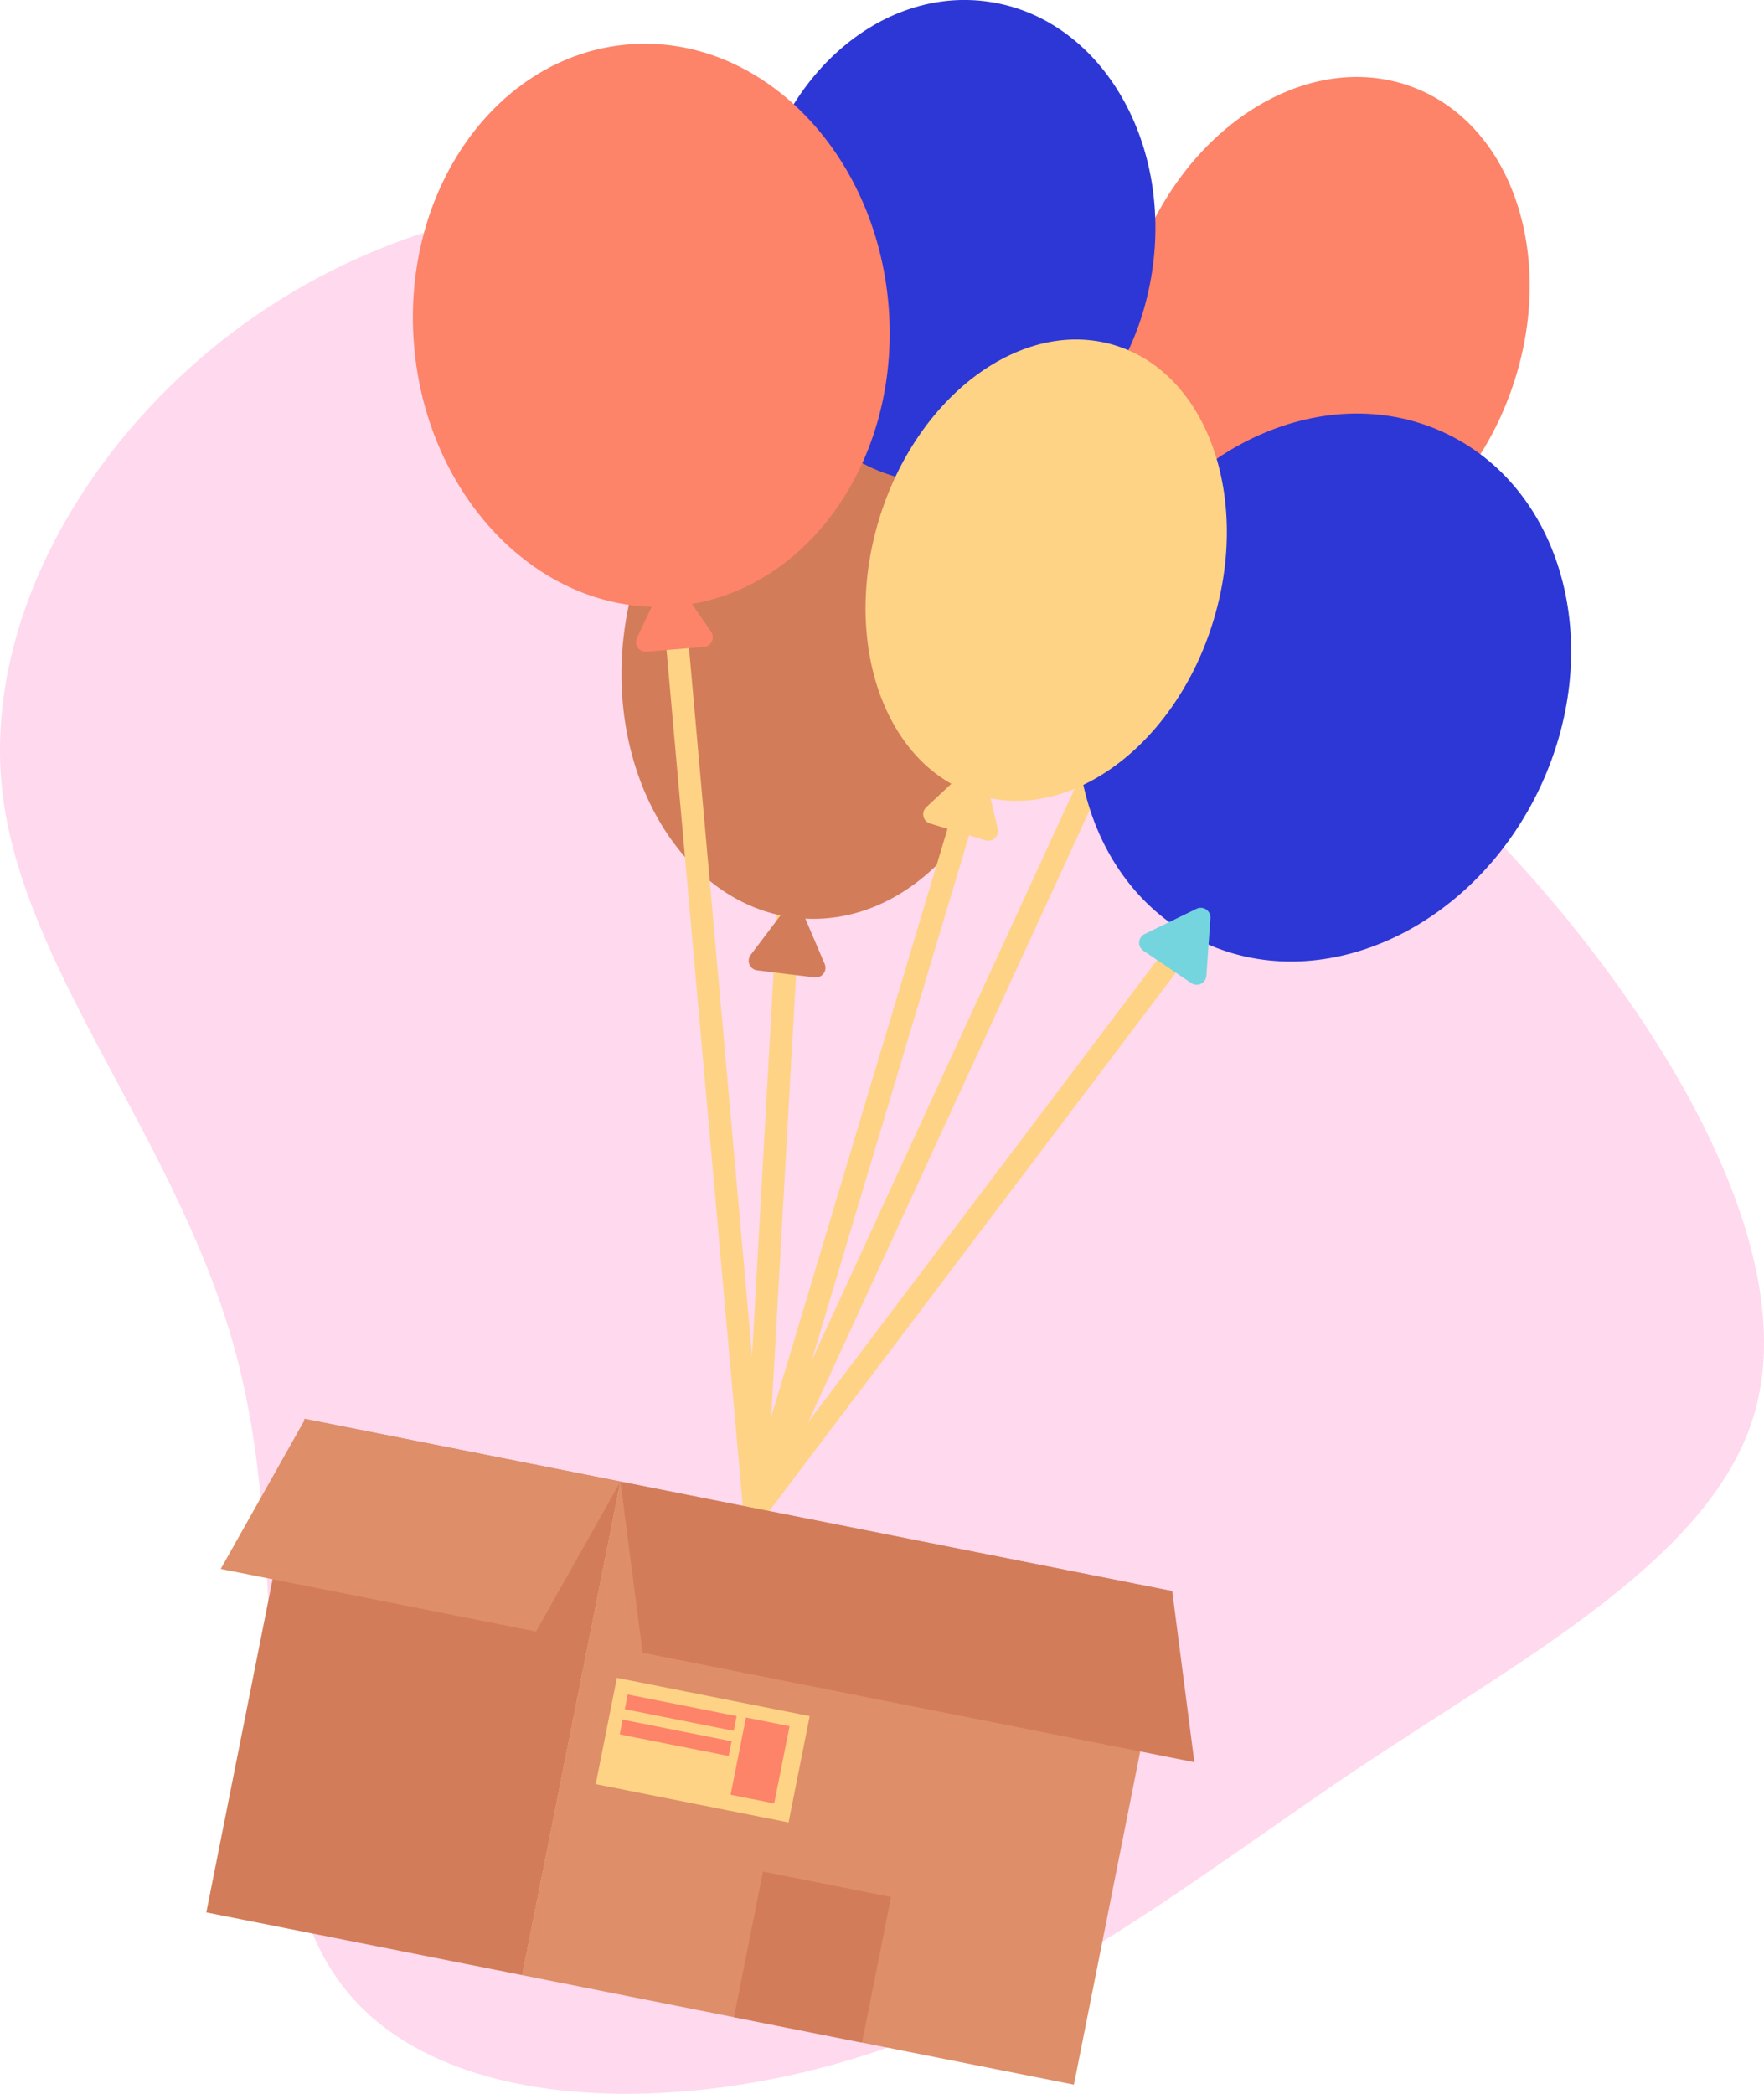 <svg width="391" height="464" viewBox="0 0 391 464" fill="none" xmlns="http://www.w3.org/2000/svg">
<g clip-path="url(#clip0)">
<path d="M61.655 66.677C23.333 90.743 -3.809 133.974 0.436 174.723C4.775 215.378 40.511 253.635 52.786 301.856C65.062 350.077 53.987 408.424 74.489 438.105C94.889 467.886 147.089 469.174 189.622 456.082C232.278 443.084 265.334 415.706 302.081 391.183C338.828 366.749 379.2 345.086 388.694 313.833C398.188 282.674 376.782 241.903 353.51 211.508C330.334 180.991 305.13 160.895 279.094 132.781C253.059 104.667 226.096 68.618 187.869 53.044C149.552 37.459 99.966 42.528 61.655 66.677Z" fill="#FFD9EE"/>
<path d="M167.261 334.994L175.359 190.854" stroke="#FED385" stroke-width="5" stroke-miterlimit="10" stroke-linecap="round"/>
<path d="M167.261 334.994L264.993 205.631" stroke="#FED385" stroke-width="5" stroke-miterlimit="10" stroke-linecap="round"/>
<path d="M167.261 334.994L271.136 109.167" stroke="#FED385" stroke-width="5" stroke-miterlimit="10" stroke-linecap="round"/>
<path d="M334.776 87.082C345.425 57.852 335.564 27.44 312.75 19.154C289.936 10.867 262.808 27.845 252.159 57.075C241.509 86.304 251.371 116.716 274.185 125.003C296.999 133.289 324.127 116.311 334.776 87.082Z" fill="#FD8369"/>
<path d="M225.631 150.409C227.799 119.381 209.923 92.861 185.705 91.174C161.488 89.488 140.098 113.274 137.93 144.301C135.763 175.329 153.638 201.85 177.856 203.536C202.074 205.223 223.463 181.437 225.631 150.409Z" fill="#D37C59"/>
<path d="M340.917 175.42C356.033 144.407 347.042 108.942 320.833 96.208C294.625 83.473 261.125 98.291 246.009 129.304C230.893 160.318 239.884 195.782 266.093 208.517C292.301 221.251 325.801 206.433 340.917 175.42Z" fill="#2D37D5"/>
<path d="M255.359 60.23C259.829 30.893 243.727 4.115 219.394 0.419C195.061 -3.277 171.711 17.509 167.241 46.846C162.772 76.183 178.874 102.961 203.207 106.657C227.54 110.353 250.889 89.567 255.359 60.23Z" fill="#2D37D5"/>
<path d="M268.948 137.578C277.317 110.042 267.51 82.694 247.045 76.494C226.579 70.293 203.205 87.589 194.837 115.124C186.468 142.66 196.275 170.008 216.74 176.208C237.205 182.409 260.58 165.113 268.948 137.578Z" fill="#FED385"/>
<path d="M177.772 201.85L182.798 213.638C182.944 213.984 182.997 214.363 182.951 214.735C182.905 215.108 182.761 215.462 182.535 215.763C182.309 216.063 182.008 216.299 181.662 216.446C181.316 216.594 180.938 216.649 180.564 216.604L167.836 215.038C167.462 214.992 167.106 214.849 166.805 214.623C166.503 214.396 166.267 214.095 166.12 213.748C165.973 213.401 165.92 213.022 165.966 212.648C166.012 212.275 166.157 211.92 166.384 211.62L174.108 201.399C174.336 201.104 174.636 200.874 174.98 200.731C175.324 200.587 175.699 200.536 176.069 200.582C176.439 200.627 176.79 200.768 177.089 200.991C177.387 201.213 177.623 201.509 177.772 201.85Z" fill="#D37C59"/>
<path d="M167.261 334.994L148.832 128.125" stroke="#FED385" stroke-width="5" stroke-miterlimit="10" stroke-linecap="round"/>
<path d="M167.261 334.994L216.406 171.061" stroke="#FED385" stroke-width="5" stroke-miterlimit="10" stroke-linecap="round"/>
<path d="M218.227 171.211L221.153 183.684C221.238 184.05 221.225 184.432 221.115 184.792C221.006 185.151 220.803 185.476 220.528 185.732C220.253 185.989 219.915 186.168 219.549 186.253C219.182 186.338 218.799 186.325 218.439 186.216L206.153 182.496C205.792 182.387 205.467 182.186 205.209 181.911C204.952 181.637 204.771 181.299 204.686 180.933C204.6 180.567 204.613 180.184 204.723 179.825C204.832 179.465 205.035 179.14 205.31 178.883L214.67 170.134C214.944 169.877 215.282 169.696 215.649 169.61C216.016 169.524 216.399 169.537 216.76 169.646C217.121 169.755 217.446 169.957 217.704 170.232C217.961 170.506 218.142 170.844 218.227 171.211Z" fill="#FED385"/>
<path d="M268.294 203.462L267.4 216.231C267.375 216.608 267.251 216.972 267.04 217.286C266.829 217.599 266.539 217.852 266.198 218.017C265.858 218.182 265.48 218.255 265.102 218.227C264.725 218.199 264.362 218.072 264.049 217.859L253.438 210.699C253.126 210.489 252.874 210.2 252.709 209.862C252.544 209.524 252.471 209.148 252.497 208.772C252.524 208.397 252.649 208.035 252.86 207.724C253.072 207.412 253.362 207.161 253.701 206.997L265.222 201.388C265.56 201.225 265.935 201.153 266.309 201.18C266.684 201.208 267.045 201.332 267.355 201.542C267.666 201.752 267.917 202.04 268.081 202.377C268.246 202.714 268.319 203.088 268.294 203.462Z" fill="#74D5DE"/>
<path d="M149.378 134.343C178.431 132.009 199.737 102.247 196.967 67.867C194.196 33.488 168.398 7.51 139.345 9.843C110.292 12.177 88.986 41.94 91.756 76.319C94.527 110.699 120.325 136.677 149.378 134.343Z" fill="#FD8369"/>
<path d="M150.373 129.48L157.633 140.018C157.844 140.328 157.97 140.687 157.999 141.061C158.028 141.434 157.958 141.808 157.797 142.146C157.636 142.485 157.39 142.775 157.082 142.988C156.774 143.202 156.415 143.331 156.042 143.364L143.281 144.418C142.905 144.447 142.529 144.377 142.189 144.215C141.85 144.054 141.558 143.806 141.345 143.496C141.131 143.187 141.002 142.827 140.972 142.453C140.941 142.078 141.009 141.702 141.17 141.362L146.67 129.798C146.83 129.457 147.076 129.164 147.385 128.948C147.694 128.733 148.054 128.603 148.43 128.57C148.805 128.538 149.182 128.605 149.524 128.765C149.865 128.925 150.158 129.171 150.373 129.48Z" fill="#FD8369"/>
<path d="M115.736 437.703L238.033 461.97L259.805 352.589L137.507 328.323L115.736 437.703Z" fill="#DE8E68"/>
<path d="M142.443 366.247L264.736 390.514L259.827 352.586L137.528 328.319L142.443 366.247Z" fill="#D37C59"/>
<path d="M45.728 423.802L115.747 437.695L137.519 328.315L67.499 314.421L45.728 423.802Z" fill="#D37C59"/>
<path d="M118.809 361.552L48.922 347.685L67.647 314.446L137.528 328.319L118.809 361.552Z" fill="#DE8E68"/>
<path d="M162.693 447.019L191.078 452.651L197.501 420.384L169.116 414.752L162.693 447.019Z" fill="#D37C59"/>
<path d="M132.042 395.373L174.789 403.854L179.477 380.299L136.73 371.817L132.042 395.373Z" fill="#FED385"/>
<path d="M161.94 397.725L171.603 399.643L175.009 382.53L165.347 380.613L161.94 397.725Z" fill="#FD8369"/>
<path d="M138.487 378.768L162.632 383.559L163.281 380.299L139.136 375.508L138.487 378.768Z" fill="#FD8369"/>
<path d="M137.37 384.345L161.515 389.136L162.164 385.876L138.019 381.085L137.37 384.345Z" fill="#FD8369"/>
</g>
<defs>
<clipPath id="clip0">
<rect width="391" height="464" fill="white"/>
</clipPath>
</defs>
</svg>
